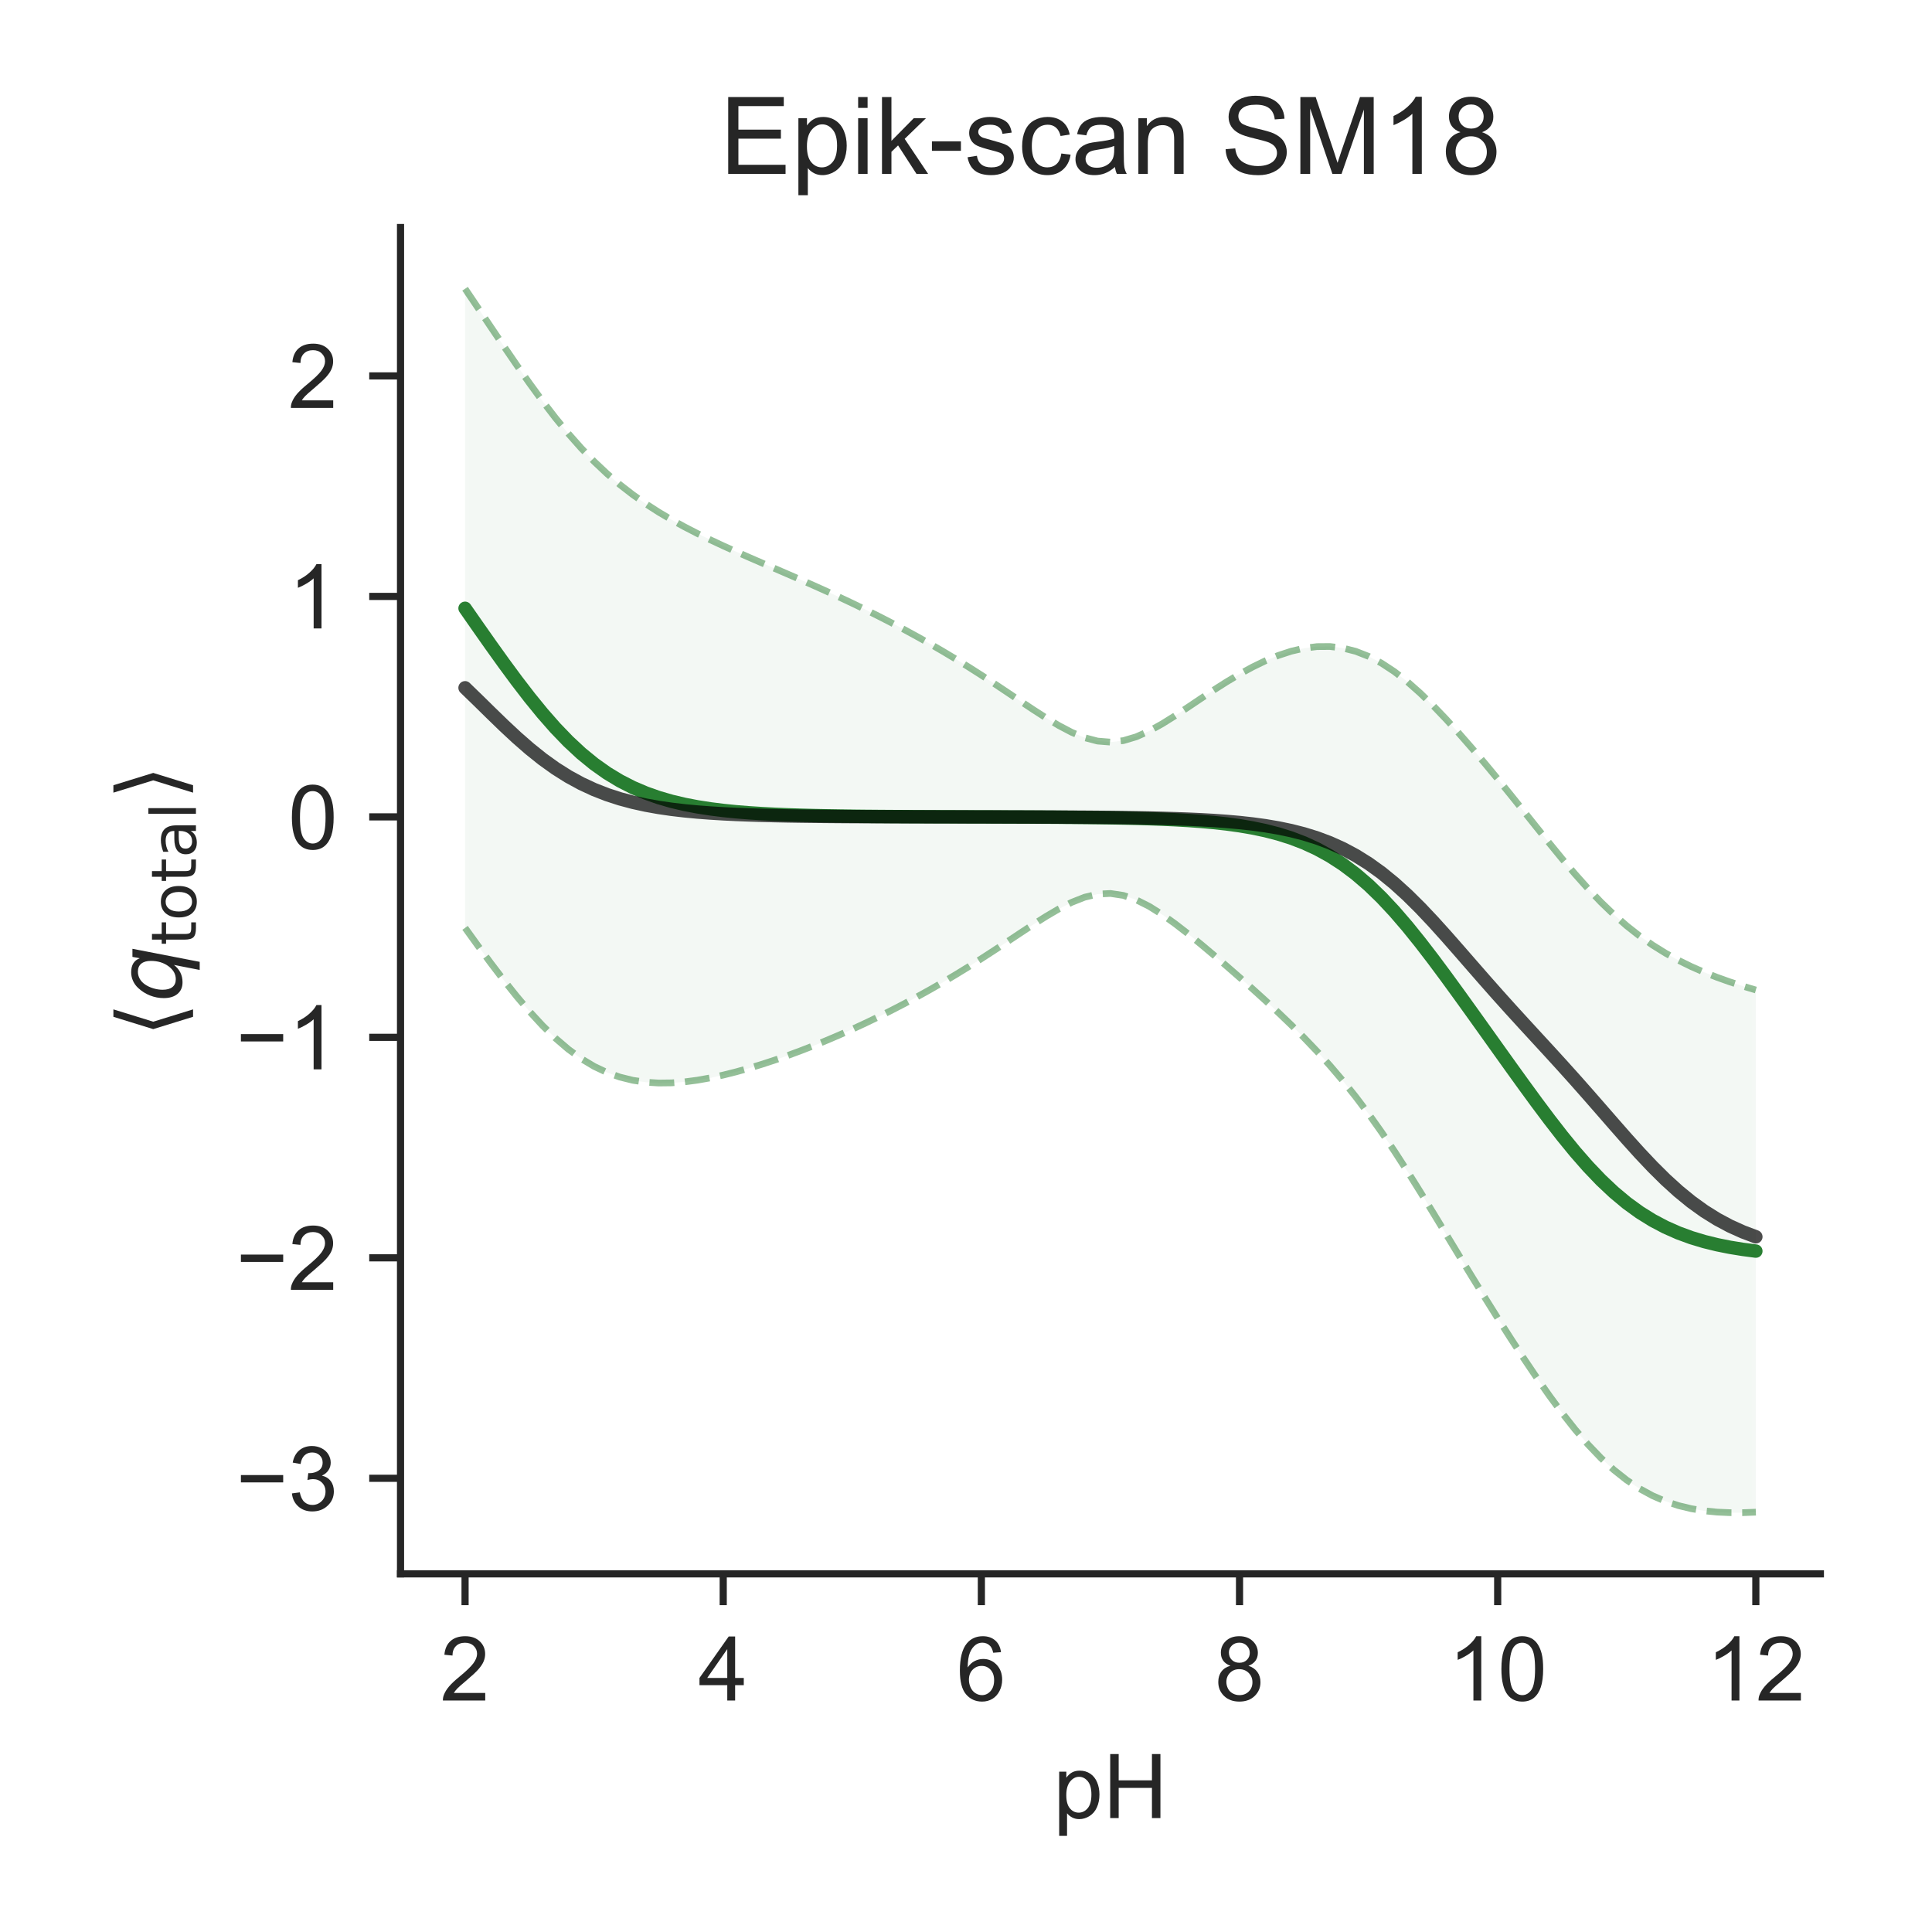 <?xml version="1.0" encoding="utf-8" standalone="no"?>
<!DOCTYPE svg PUBLIC "-//W3C//DTD SVG 1.1//EN"
  "http://www.w3.org/Graphics/SVG/1.1/DTD/svg11.dtd">
<!-- Created with matplotlib (http://matplotlib.org/) -->
<svg height="216pt" version="1.1" viewBox="0 0 216 216" width="216pt" xmlns="http://www.w3.org/2000/svg" xmlns:xlink="http://www.w3.org/1999/xlink">
 <defs>
  <style type="text/css">
*{stroke-linecap:butt;stroke-linejoin:round;}
  </style>
 </defs>
 <g id="figure_1">
  <g id="patch_1">
   <path d="M 0 216 
L 216 216 
L 216 0 
L 0 0 
z
" style="fill:#ffffff;"/>
  </g>
  <g id="axes_1">
   <g id="patch_2">
    <path d="M 44.78 175.96 
L 203.52 175.96 
L 203.52 25.44 
L 44.78 25.44 
z
" style="fill:#ffffff;"/>
   </g>
   <g id="matplotlib.axis_1">
    <g id="xtick_1">
     <g id="line2d_1">
      <defs>
       <path d="M 0 0 
L 0 3.5 
" id="mf9e93ec55f" style="stroke:#262626;stroke-width:0.8;"/>
      </defs>
      <g>
       <use style="fill:#262626;stroke:#262626;stroke-width:0.8;" x="51.995" xlink:href="#mf9e93ec55f" y="175.96"/>
      </g>
     </g>
     <g id="text_1">
      <!-- 2 -->
      <defs>
       <path d="M 50.344 8.453 
L 50.344 0 
L 3.031 0 
Q 2.938 3.172 4.047 6.109 
Q 5.859 10.938 9.828 15.625 
Q 13.812 20.312 21.344 26.469 
Q 33.016 36.031 37.109 41.625 
Q 41.219 47.219 41.219 52.203 
Q 41.219 57.422 37.469 61 
Q 33.734 64.594 27.734 64.594 
Q 21.391 64.594 17.578 60.781 
Q 13.766 56.984 13.719 50.25 
L 4.688 51.172 
Q 5.609 61.281 11.656 66.578 
Q 17.719 71.875 27.938 71.875 
Q 38.234 71.875 44.234 66.156 
Q 50.25 60.453 50.25 52 
Q 50.25 47.703 48.484 43.547 
Q 46.734 39.406 42.656 34.812 
Q 38.578 30.219 29.109 22.219 
Q 21.188 15.578 18.938 13.203 
Q 16.703 10.844 15.234 8.453 
z
" id="ArialMT-32"/>
      </defs>
      <g style="fill:#262626;" transform="translate(49.215 190.118)scale(0.1 -0.1)">
       <use xlink:href="#ArialMT-32"/>
      </g>
     </g>
    </g>
    <g id="xtick_2">
     <g id="line2d_2">
      <g>
       <use style="fill:#262626;stroke:#262626;stroke-width:0.8;" x="80.857" xlink:href="#mf9e93ec55f" y="175.96"/>
      </g>
     </g>
     <g id="text_2">
      <!-- 4 -->
      <defs>
       <path d="M 32.328 0 
L 32.328 17.141 
L 1.266 17.141 
L 1.266 25.203 
L 33.938 71.578 
L 41.109 71.578 
L 41.109 25.203 
L 50.781 25.203 
L 50.781 17.141 
L 41.109 17.141 
L 41.109 0 
z
M 32.328 25.203 
L 32.328 57.469 
L 9.906 25.203 
z
" id="ArialMT-34"/>
      </defs>
      <g style="fill:#262626;" transform="translate(78.077 190.118)scale(0.1 -0.1)">
       <use xlink:href="#ArialMT-34"/>
      </g>
     </g>
    </g>
    <g id="xtick_3">
     <g id="line2d_3">
      <g>
       <use style="fill:#262626;stroke:#262626;stroke-width:0.8;" x="109.719" xlink:href="#mf9e93ec55f" y="175.96"/>
      </g>
     </g>
     <g id="text_3">
      <!-- 6 -->
      <defs>
       <path d="M 49.75 54.047 
L 41.016 53.375 
Q 39.844 58.547 37.703 60.891 
Q 34.125 64.656 28.906 64.656 
Q 24.703 64.656 21.531 62.312 
Q 17.391 59.281 14.984 53.469 
Q 12.594 47.656 12.5 36.922 
Q 15.672 41.75 20.266 44.094 
Q 24.859 46.438 29.891 46.438 
Q 38.672 46.438 44.844 39.969 
Q 51.031 33.5 51.031 23.25 
Q 51.031 16.5 48.125 10.719 
Q 45.219 4.938 40.141 1.859 
Q 35.062 -1.219 28.609 -1.219 
Q 17.625 -1.219 10.688 6.859 
Q 3.766 14.938 3.766 33.5 
Q 3.766 54.25 11.422 63.672 
Q 18.109 71.875 29.438 71.875 
Q 37.891 71.875 43.281 67.141 
Q 48.688 62.406 49.75 54.047 
z
M 13.875 23.188 
Q 13.875 18.656 15.797 14.5 
Q 17.719 10.359 21.188 8.172 
Q 24.656 6 28.469 6 
Q 34.031 6 38.031 10.484 
Q 42.047 14.984 42.047 22.703 
Q 42.047 30.125 38.078 34.391 
Q 34.125 38.672 28.125 38.672 
Q 22.172 38.672 18.016 34.391 
Q 13.875 30.125 13.875 23.188 
z
" id="ArialMT-36"/>
      </defs>
      <g style="fill:#262626;" transform="translate(106.939 190.118)scale(0.1 -0.1)">
       <use xlink:href="#ArialMT-36"/>
      </g>
     </g>
    </g>
    <g id="xtick_4">
     <g id="line2d_4">
      <g>
       <use style="fill:#262626;stroke:#262626;stroke-width:0.8;" x="138.581" xlink:href="#mf9e93ec55f" y="175.96"/>
      </g>
     </g>
     <g id="text_4">
      <!-- 8 -->
      <defs>
       <path d="M 17.672 38.812 
Q 12.203 40.828 9.562 44.531 
Q 6.938 48.25 6.938 53.422 
Q 6.938 61.234 12.547 66.547 
Q 18.172 71.875 27.484 71.875 
Q 36.859 71.875 42.578 66.422 
Q 48.297 60.984 48.297 53.172 
Q 48.297 48.188 45.672 44.5 
Q 43.062 40.828 37.75 38.812 
Q 44.344 36.672 47.781 31.875 
Q 51.219 27.094 51.219 20.453 
Q 51.219 11.281 44.719 5.031 
Q 38.234 -1.219 27.641 -1.219 
Q 17.047 -1.219 10.547 5.047 
Q 4.047 11.328 4.047 20.703 
Q 4.047 27.688 7.594 32.391 
Q 11.141 37.109 17.672 38.812 
z
M 15.922 53.719 
Q 15.922 48.641 19.188 45.406 
Q 22.469 42.188 27.688 42.188 
Q 32.766 42.188 36.016 45.375 
Q 39.266 48.578 39.266 53.219 
Q 39.266 58.062 35.906 61.359 
Q 32.562 64.656 27.594 64.656 
Q 22.562 64.656 19.234 61.422 
Q 15.922 58.203 15.922 53.719 
z
M 13.094 20.656 
Q 13.094 16.891 14.875 13.375 
Q 16.656 9.859 20.172 7.922 
Q 23.688 6 27.734 6 
Q 34.031 6 38.125 10.047 
Q 42.234 14.109 42.234 20.359 
Q 42.234 26.703 38.016 30.859 
Q 33.797 35.016 27.438 35.016 
Q 21.234 35.016 17.156 30.906 
Q 13.094 26.812 13.094 20.656 
z
" id="ArialMT-38"/>
      </defs>
      <g style="fill:#262626;" transform="translate(135.8 190.118)scale(0.1 -0.1)">
       <use xlink:href="#ArialMT-38"/>
      </g>
     </g>
    </g>
    <g id="xtick_5">
     <g id="line2d_5">
      <g>
       <use style="fill:#262626;stroke:#262626;stroke-width:0.8;" x="167.443" xlink:href="#mf9e93ec55f" y="175.96"/>
      </g>
     </g>
     <g id="text_5">
      <!-- 10 -->
      <defs>
       <path d="M 37.25 0 
L 28.469 0 
L 28.469 56 
Q 25.297 52.984 20.141 49.953 
Q 14.984 46.922 10.891 45.406 
L 10.891 53.906 
Q 18.266 57.375 23.781 62.297 
Q 29.297 67.234 31.594 71.875 
L 37.25 71.875 
z
" id="ArialMT-31"/>
       <path d="M 4.156 35.297 
Q 4.156 48 6.766 55.734 
Q 9.375 63.484 14.516 67.672 
Q 19.672 71.875 27.484 71.875 
Q 33.25 71.875 37.594 69.547 
Q 41.938 67.234 44.766 62.859 
Q 47.609 58.5 49.219 52.219 
Q 50.828 45.953 50.828 35.297 
Q 50.828 22.703 48.234 14.969 
Q 45.656 7.234 40.5 3 
Q 35.359 -1.219 27.484 -1.219 
Q 17.141 -1.219 11.234 6.203 
Q 4.156 15.141 4.156 35.297 
z
M 13.188 35.297 
Q 13.188 17.672 17.312 11.828 
Q 21.438 6 27.484 6 
Q 33.547 6 37.672 11.859 
Q 41.797 17.719 41.797 35.297 
Q 41.797 52.984 37.672 58.781 
Q 33.547 64.594 27.391 64.594 
Q 21.344 64.594 17.719 59.469 
Q 13.188 52.938 13.188 35.297 
z
" id="ArialMT-30"/>
      </defs>
      <g style="fill:#262626;" transform="translate(161.882 190.118)scale(0.1 -0.1)">
       <use xlink:href="#ArialMT-31"/>
       <use x="55.615" xlink:href="#ArialMT-30"/>
      </g>
     </g>
    </g>
    <g id="xtick_6">
     <g id="line2d_6">
      <g>
       <use style="fill:#262626;stroke:#262626;stroke-width:0.8;" x="196.305" xlink:href="#mf9e93ec55f" y="175.96"/>
      </g>
     </g>
     <g id="text_6">
      <!-- 12 -->
      <g style="fill:#262626;" transform="translate(190.744 190.118)scale(0.1 -0.1)">
       <use xlink:href="#ArialMT-31"/>
       <use x="55.615" xlink:href="#ArialMT-32"/>
      </g>
     </g>
    </g>
    <g id="text_7">
     <!-- pH -->
     <defs>
      <path d="M 6.594 -19.875 
L 6.594 51.859 
L 14.594 51.859 
L 14.594 45.125 
Q 17.438 49.078 21 51.047 
Q 24.562 53.031 29.641 53.031 
Q 36.281 53.031 41.359 49.609 
Q 46.438 46.188 49.016 39.953 
Q 51.609 33.734 51.609 26.312 
Q 51.609 18.359 48.75 11.984 
Q 45.906 5.609 40.453 2.219 
Q 35.016 -1.172 29 -1.172 
Q 24.609 -1.172 21.109 0.688 
Q 17.625 2.547 15.375 5.375 
L 15.375 -19.875 
z
M 14.547 25.641 
Q 14.547 15.625 18.594 10.844 
Q 22.656 6.062 28.422 6.062 
Q 34.281 6.062 38.453 11.016 
Q 42.625 15.969 42.625 26.375 
Q 42.625 36.281 38.547 41.203 
Q 34.469 46.141 28.812 46.141 
Q 23.188 46.141 18.859 40.891 
Q 14.547 35.641 14.547 25.641 
z
" id="ArialMT-70"/>
      <path d="M 8.016 0 
L 8.016 71.578 
L 17.484 71.578 
L 17.484 42.188 
L 54.688 42.188 
L 54.688 71.578 
L 64.156 71.578 
L 64.156 0 
L 54.688 0 
L 54.688 33.734 
L 17.484 33.734 
L 17.484 0 
z
" id="ArialMT-48"/>
     </defs>
     <g style="fill:#262626;" transform="translate(117.759 203.263)scale(0.1 -0.1)">
      <use xlink:href="#ArialMT-70"/>
      <use x="55.615" xlink:href="#ArialMT-48"/>
     </g>
    </g>
   </g>
   <g id="matplotlib.axis_2">
    <g id="ytick_1">
     <g id="line2d_7">
      <defs>
       <path d="M 0 0 
L -3.5 0 
" id="ma0f99613f0" style="stroke:#262626;stroke-width:0.8;"/>
      </defs>
      <g>
       <use style="fill:#262626;stroke:#262626;stroke-width:0.8;" x="44.78" xlink:href="#ma0f99613f0" y="165.275"/>
      </g>
     </g>
     <g id="text_8">
      <!-- −3 -->
      <defs>
       <path d="M 52.828 31.203 
L 5.562 31.203 
L 5.562 39.406 
L 52.828 39.406 
z
" id="ArialMT-2212"/>
       <path d="M 4.203 18.891 
L 12.984 20.062 
Q 14.5 12.594 18.141 9.297 
Q 21.781 6 27 6 
Q 33.203 6 37.469 10.297 
Q 41.75 14.594 41.75 20.953 
Q 41.75 27 37.797 30.922 
Q 33.844 34.859 27.734 34.859 
Q 25.25 34.859 21.531 33.891 
L 22.516 41.609 
Q 23.391 41.5 23.922 41.5 
Q 29.547 41.5 34.031 44.422 
Q 38.531 47.359 38.531 53.469 
Q 38.531 58.297 35.25 61.469 
Q 31.984 64.656 26.812 64.656 
Q 21.688 64.656 18.266 61.422 
Q 14.844 58.203 13.875 51.766 
L 5.078 53.328 
Q 6.688 62.156 12.391 67.016 
Q 18.109 71.875 26.609 71.875 
Q 32.469 71.875 37.391 69.359 
Q 42.328 66.844 44.938 62.5 
Q 47.562 58.156 47.562 53.266 
Q 47.562 48.641 45.062 44.828 
Q 42.578 41.016 37.703 38.766 
Q 44.047 37.312 47.562 32.688 
Q 51.078 28.078 51.078 21.141 
Q 51.078 11.766 44.234 5.25 
Q 37.406 -1.266 26.953 -1.266 
Q 17.531 -1.266 11.297 4.344 
Q 5.078 9.969 4.203 18.891 
z
" id="ArialMT-33"/>
      </defs>
      <g style="fill:#262626;" transform="translate(26.378 168.854)scale(0.1 -0.1)">
       <use xlink:href="#ArialMT-2212"/>
       <use x="58.398" xlink:href="#ArialMT-33"/>
      </g>
     </g>
    </g>
    <g id="ytick_2">
     <g id="line2d_8">
      <g>
       <use style="fill:#262626;stroke:#262626;stroke-width:0.8;" x="44.78" xlink:href="#ma0f99613f0" y="140.626"/>
      </g>
     </g>
     <g id="text_9">
      <!-- −2 -->
      <g style="fill:#262626;" transform="translate(26.378 144.205)scale(0.1 -0.1)">
       <use xlink:href="#ArialMT-2212"/>
       <use x="58.398" xlink:href="#ArialMT-32"/>
      </g>
     </g>
    </g>
    <g id="ytick_3">
     <g id="line2d_9">
      <g>
       <use style="fill:#262626;stroke:#262626;stroke-width:0.8;" x="44.78" xlink:href="#ma0f99613f0" y="115.977"/>
      </g>
     </g>
     <g id="text_10">
      <!-- −1 -->
      <g style="fill:#262626;" transform="translate(26.378 119.556)scale(0.1 -0.1)">
       <use xlink:href="#ArialMT-2212"/>
       <use x="58.398" xlink:href="#ArialMT-31"/>
      </g>
     </g>
    </g>
    <g id="ytick_4">
     <g id="line2d_10">
      <g>
       <use style="fill:#262626;stroke:#262626;stroke-width:0.8;" x="44.78" xlink:href="#ma0f99613f0" y="91.328"/>
      </g>
     </g>
     <g id="text_11">
      <!-- 0 -->
      <g style="fill:#262626;" transform="translate(32.219 94.907)scale(0.1 -0.1)">
       <use xlink:href="#ArialMT-30"/>
      </g>
     </g>
    </g>
    <g id="ytick_5">
     <g id="line2d_11">
      <g>
       <use style="fill:#262626;stroke:#262626;stroke-width:0.8;" x="44.78" xlink:href="#ma0f99613f0" y="66.679"/>
      </g>
     </g>
     <g id="text_12">
      <!-- 1 -->
      <g style="fill:#262626;" transform="translate(32.219 70.258)scale(0.1 -0.1)">
       <use xlink:href="#ArialMT-31"/>
      </g>
     </g>
    </g>
    <g id="ytick_6">
     <g id="line2d_12">
      <g>
       <use style="fill:#262626;stroke:#262626;stroke-width:0.8;" x="44.78" xlink:href="#ma0f99613f0" y="42.03"/>
      </g>
     </g>
     <g id="text_13">
      <!-- 2 -->
      <g style="fill:#262626;" transform="translate(32.219 45.609)scale(0.1 -0.1)">
       <use xlink:href="#ArialMT-32"/>
      </g>
     </g>
    </g>
    <g id="text_14">
     <!-- $\langle q_\mathsf{total} \rangle$ -->
     <defs>
      <path d="M 8.938 31.344 
L 22.703 75.875 
L 31 75.875 
L 17.234 31.344 
L 31 -13.188 
L 22.703 -13.188 
z
" id="DejaVuSans-27e8"/>
      <path d="M 41.703 8.203 
Q 38.094 3.469 33.172 1.016 
Q 28.266 -1.422 22.312 -1.422 
Q 14.016 -1.422 9.297 4.172 
Q 4.594 9.766 4.594 19.578 
Q 4.594 27.484 7.5 34.859 
Q 10.406 42.234 15.828 48.094 
Q 19.344 51.906 23.906 53.953 
Q 28.469 56 33.5 56 
Q 39.547 56 43.453 53.609 
Q 47.359 51.219 49.125 46.391 
L 50.688 54.594 
L 59.719 54.594 
L 45.125 -20.609 
L 36.078 -20.609 
z
M 13.922 20.906 
Q 13.922 13.672 16.938 9.891 
Q 19.969 6.109 25.688 6.109 
Q 34.188 6.109 40.188 14.234 
Q 46.188 22.359 46.188 33.984 
Q 46.188 41.016 43.078 44.75 
Q 39.984 48.484 34.188 48.484 
Q 29.938 48.484 26.312 46.5 
Q 22.703 44.531 20.016 40.719 
Q 17.188 36.719 15.547 31.344 
Q 13.922 25.984 13.922 20.906 
z
" id="DejaVuSans-Oblique-71"/>
      <path d="M 18.312 70.219 
L 18.312 54.688 
L 36.812 54.688 
L 36.812 47.703 
L 18.312 47.703 
L 18.312 18.016 
Q 18.312 11.328 20.141 9.422 
Q 21.969 7.516 27.594 7.516 
L 36.812 7.516 
L 36.812 0 
L 27.594 0 
Q 17.188 0 13.234 3.875 
Q 9.281 7.766 9.281 18.016 
L 9.281 47.703 
L 2.688 47.703 
L 2.688 54.688 
L 9.281 54.688 
L 9.281 70.219 
z
" id="DejaVuSans-74"/>
      <path d="M 30.609 48.391 
Q 23.391 48.391 19.188 42.75 
Q 14.984 37.109 14.984 27.297 
Q 14.984 17.484 19.156 11.844 
Q 23.344 6.203 30.609 6.203 
Q 37.797 6.203 41.984 11.859 
Q 46.188 17.531 46.188 27.297 
Q 46.188 37.016 41.984 42.703 
Q 37.797 48.391 30.609 48.391 
z
M 30.609 56 
Q 42.328 56 49.016 48.375 
Q 55.719 40.766 55.719 27.297 
Q 55.719 13.875 49.016 6.219 
Q 42.328 -1.422 30.609 -1.422 
Q 18.844 -1.422 12.172 6.219 
Q 5.516 13.875 5.516 27.297 
Q 5.516 40.766 12.172 48.375 
Q 18.844 56 30.609 56 
z
" id="DejaVuSans-6f"/>
      <path d="M 34.281 27.484 
Q 23.391 27.484 19.188 25 
Q 14.984 22.516 14.984 16.5 
Q 14.984 11.719 18.141 8.906 
Q 21.297 6.109 26.703 6.109 
Q 34.188 6.109 38.703 11.406 
Q 43.219 16.703 43.219 25.484 
L 43.219 27.484 
z
M 52.203 31.203 
L 52.203 0 
L 43.219 0 
L 43.219 8.297 
Q 40.141 3.328 35.547 0.953 
Q 30.953 -1.422 24.312 -1.422 
Q 15.922 -1.422 10.953 3.297 
Q 6 8.016 6 15.922 
Q 6 25.141 12.172 29.828 
Q 18.359 34.516 30.609 34.516 
L 43.219 34.516 
L 43.219 35.406 
Q 43.219 41.609 39.141 45 
Q 35.062 48.391 27.688 48.391 
Q 23 48.391 18.547 47.266 
Q 14.109 46.141 10.016 43.891 
L 10.016 52.203 
Q 14.938 54.109 19.578 55.047 
Q 24.219 56 28.609 56 
Q 40.484 56 46.344 49.844 
Q 52.203 43.703 52.203 31.203 
z
" id="DejaVuSans-61"/>
      <path d="M 9.422 75.984 
L 18.406 75.984 
L 18.406 0 
L 9.422 0 
z
" id="DejaVuSans-6c"/>
      <path d="M 30.078 31.344 
L 16.312 -13.188 
L 8.016 -13.188 
L 21.781 31.344 
L 8.016 75.875 
L 16.312 75.875 
z
" id="DejaVuSans-27e9"/>
     </defs>
     <g style="fill:#262626;" transform="translate(20.278 115.95)rotate(-90)scale(0.1 -0.1)">
      <use transform="translate(0 0.125)" xlink:href="#DejaVuSans-27e8"/>
      <use transform="translate(39.014 0.125)" xlink:href="#DejaVuSans-Oblique-71"/>
      <use transform="translate(102.49 -16.281)scale(0.7)" xlink:href="#DejaVuSans-74"/>
      <use transform="translate(129.937 -16.281)scale(0.7)" xlink:href="#DejaVuSans-6f"/>
      <use transform="translate(172.764 -16.281)scale(0.7)" xlink:href="#DejaVuSans-74"/>
      <use transform="translate(200.21 -16.281)scale(0.7)" xlink:href="#DejaVuSans-61"/>
      <use transform="translate(243.105 -16.281)scale(0.7)" xlink:href="#DejaVuSans-6c"/>
      <use transform="translate(265.288 0.125)" xlink:href="#DejaVuSans-27e9"/>
     </g>
    </g>
   </g>
   <g id="PolyCollection_1">
    <defs>
     <path d="M 51.995 -183.718 
L 51.995 -112.264 
L 53.439 -110.262 
L 54.882 -108.307 
L 56.325 -106.414 
L 57.768 -104.606 
L 59.211 -102.906 
L 60.654 -101.34 
L 62.097 -99.93 
L 63.54 -98.694 
L 64.983 -97.642 
L 66.426 -96.776 
L 67.869 -96.092 
L 69.313 -95.578 
L 70.756 -95.222 
L 72.199 -95.008 
L 73.642 -94.917 
L 75.085 -94.935 
L 76.528 -95.046 
L 77.971 -95.236 
L 79.414 -95.493 
L 80.857 -95.806 
L 82.3 -96.168 
L 83.743 -96.572 
L 85.187 -97.013 
L 86.63 -97.487 
L 88.073 -97.992 
L 89.516 -98.527 
L 90.959 -99.088 
L 92.402 -99.677 
L 93.845 -100.292 
L 95.288 -100.934 
L 96.731 -101.602 
L 98.174 -102.297 
L 99.617 -103.018 
L 101.061 -103.765 
L 102.504 -104.539 
L 103.947 -105.339 
L 105.39 -106.167 
L 106.833 -107.024 
L 108.276 -107.909 
L 109.719 -108.821 
L 111.162 -109.757 
L 112.605 -110.711 
L 114.048 -111.671 
L 115.491 -112.621 
L 116.935 -113.536 
L 118.378 -114.385 
L 119.821 -115.121 
L 121.264 -115.691 
L 122.707 -116.036 
L 124.15 -116.11 
L 125.593 -115.892 
L 127.036 -115.397 
L 128.479 -114.67 
L 129.922 -113.765 
L 131.365 -112.733 
L 132.809 -111.615 
L 134.252 -110.441 
L 135.695 -109.229 
L 137.138 -107.992 
L 138.581 -106.733 
L 140.024 -105.452 
L 141.467 -104.144 
L 142.91 -102.803 
L 144.353 -101.419 
L 145.796 -99.978 
L 147.239 -98.468 
L 148.683 -96.874 
L 150.126 -95.182 
L 151.569 -93.381 
L 153.012 -91.465 
L 154.455 -89.434 
L 155.898 -87.295 
L 157.341 -85.064 
L 158.784 -82.759 
L 160.227 -80.406 
L 161.67 -78.028 
L 163.113 -75.648 
L 164.557 -73.282 
L 166 -70.943 
L 167.443 -68.639 
L 168.886 -66.379 
L 170.329 -64.172 
L 171.772 -62.029 
L 173.215 -59.968 
L 174.658 -58.012 
L 176.101 -56.183 
L 177.544 -54.504 
L 178.987 -52.994 
L 180.431 -51.664 
L 181.874 -50.521 
L 183.317 -49.561 
L 184.76 -48.775 
L 186.203 -48.152 
L 187.646 -47.675 
L 189.089 -47.327 
L 190.532 -47.089 
L 191.975 -46.946 
L 193.418 -46.882 
L 194.861 -46.883 
L 196.305 -46.938 
L 196.305 -105.315 
L 196.305 -105.315 
L 194.861 -105.747 
L 193.418 -106.216 
L 191.975 -106.73 
L 190.532 -107.298 
L 189.089 -107.93 
L 187.646 -108.639 
L 186.203 -109.437 
L 184.76 -110.336 
L 183.317 -111.349 
L 181.874 -112.484 
L 180.431 -113.748 
L 178.987 -115.139 
L 177.544 -116.651 
L 176.101 -118.269 
L 174.658 -119.972 
L 173.215 -121.736 
L 171.772 -123.534 
L 170.329 -125.342 
L 168.886 -127.142 
L 167.443 -128.918 
L 166 -130.661 
L 164.557 -132.362 
L 163.113 -134.013 
L 161.67 -135.599 
L 160.227 -137.105 
L 158.784 -138.508 
L 157.341 -139.784 
L 155.898 -140.907 
L 154.455 -141.857 
L 153.012 -142.618 
L 151.569 -143.181 
L 150.126 -143.547 
L 148.683 -143.719 
L 147.239 -143.708 
L 145.796 -143.527 
L 144.353 -143.191 
L 142.91 -142.717 
L 141.467 -142.121 
L 140.024 -141.42 
L 138.581 -140.631 
L 137.138 -139.768 
L 135.695 -138.849 
L 134.252 -137.894 
L 132.809 -136.924 
L 131.365 -135.97 
L 129.922 -135.069 
L 128.479 -134.268 
L 127.036 -133.625 
L 125.593 -133.197 
L 124.15 -133.031 
L 122.707 -133.147 
L 121.264 -133.526 
L 119.821 -134.123 
L 118.378 -134.882 
L 116.935 -135.748 
L 115.491 -136.678 
L 114.048 -137.64 
L 112.605 -138.61 
L 111.162 -139.573 
L 109.719 -140.517 
L 108.276 -141.437 
L 106.833 -142.331 
L 105.39 -143.196 
L 103.947 -144.034 
L 102.504 -144.845 
L 101.061 -145.632 
L 99.617 -146.396 
L 98.174 -147.137 
L 96.731 -147.856 
L 95.288 -148.555 
L 93.845 -149.235 
L 92.402 -149.898 
L 90.959 -150.547 
L 89.516 -151.184 
L 88.073 -151.813 
L 86.63 -152.437 
L 85.187 -153.06 
L 83.743 -153.687 
L 82.3 -154.323 
L 80.857 -154.974 
L 79.414 -155.648 
L 77.971 -156.352 
L 76.528 -157.096 
L 75.085 -157.889 
L 73.642 -158.743 
L 72.199 -159.672 
L 70.756 -160.688 
L 69.313 -161.806 
L 67.869 -163.039 
L 66.426 -164.4 
L 64.983 -165.893 
L 63.54 -167.522 
L 62.097 -169.28 
L 60.654 -171.156 
L 59.211 -173.133 
L 57.768 -175.186 
L 56.325 -177.293 
L 54.882 -179.429 
L 53.439 -181.577 
L 51.995 -183.718 
z
" id="m8194b5aee4" style="stroke:#ffffff;stroke-opacity:0.05;"/>
    </defs>
    <g clip-path="url(#p229e9dafff)">
     <use style="fill:#12711c;fill-opacity:0.05;stroke:#ffffff;stroke-opacity:0.05;" x="0" xlink:href="#m8194b5aee4" y="216"/>
    </g>
   </g>
   <g id="line2d_13">
    <path clip-path="url(#p229e9dafff)" d="M 51.995 68.009 
L 53.439 70.081 
L 54.882 72.132 
L 56.325 74.147 
L 57.768 76.104 
L 59.211 77.981 
L 60.654 79.752 
L 62.097 81.395 
L 63.54 82.892 
L 64.983 84.233 
L 66.426 85.412 
L 67.869 86.435 
L 69.313 87.308 
L 70.756 88.045 
L 72.199 88.66 
L 73.642 89.17 
L 75.085 89.588 
L 76.528 89.929 
L 77.971 90.206 
L 79.414 90.43 
L 80.857 90.61 
L 82.3 90.755 
L 83.743 90.871 
L 85.187 90.964 
L 86.63 91.038 
L 88.073 91.097 
L 89.516 91.145 
L 90.959 91.182 
L 92.402 91.212 
L 93.845 91.236 
L 95.288 91.256 
L 96.731 91.271 
L 98.174 91.283 
L 99.617 91.293 
L 101.061 91.301 
L 102.504 91.308 
L 103.947 91.314 
L 105.39 91.318 
L 106.833 91.323 
L 108.276 91.327 
L 109.719 91.331 
L 111.162 91.335 
L 112.605 91.34 
L 114.048 91.345 
L 115.491 91.351 
L 116.935 91.358 
L 118.378 91.367 
L 119.821 91.378 
L 121.264 91.391 
L 122.707 91.408 
L 124.15 91.429 
L 125.593 91.456 
L 127.036 91.489 
L 128.479 91.531 
L 129.922 91.583 
L 131.365 91.648 
L 132.809 91.73 
L 134.252 91.833 
L 135.695 91.961 
L 137.138 92.12 
L 138.581 92.318 
L 140.024 92.564 
L 141.467 92.867 
L 142.91 93.24 
L 144.353 93.695 
L 145.796 94.247 
L 147.239 94.912 
L 148.683 95.704 
L 150.126 96.636 
L 151.569 97.719 
L 153.012 98.959 
L 154.455 100.355 
L 155.898 101.899 
L 157.341 103.576 
L 158.784 105.366 
L 160.227 107.244 
L 161.67 109.186 
L 163.113 111.17 
L 164.557 113.178 
L 166 115.198 
L 167.443 117.221 
L 168.886 119.239 
L 170.329 121.243 
L 171.772 123.219 
L 173.215 125.148 
L 174.658 127.008 
L 176.101 128.774 
L 177.544 130.422 
L 178.987 131.934 
L 180.431 133.294 
L 181.874 134.498 
L 183.317 135.545 
L 184.76 136.444 
L 186.203 137.205 
L 187.646 137.843 
L 189.089 138.372 
L 190.532 138.807 
L 191.975 139.162 
L 193.418 139.451 
L 194.861 139.685 
L 196.305 139.874 
" style="fill:none;opacity:0.9;stroke:#12711c;stroke-linecap:round;stroke-width:1.5;"/>
   </g>
   <g id="line2d_14">
    <path clip-path="url(#p229e9dafff)" d="M 51.995 76.896 
L 53.439 78.295 
L 54.882 79.712 
L 56.325 81.111 
L 57.768 82.456 
L 59.211 83.717 
L 60.654 84.873 
L 62.097 85.908 
L 63.54 86.819 
L 64.983 87.606 
L 66.426 88.277 
L 67.869 88.841 
L 69.313 89.311 
L 70.756 89.698 
L 72.199 90.016 
L 73.642 90.274 
L 75.085 90.483 
L 76.528 90.652 
L 77.971 90.788 
L 79.414 90.897 
L 80.857 90.985 
L 82.3 91.055 
L 83.743 91.11 
L 85.187 91.155 
L 86.63 91.19 
L 88.073 91.219 
L 89.516 91.241 
L 90.959 91.259 
L 92.402 91.273 
L 93.845 91.285 
L 95.288 91.294 
L 96.731 91.301 
L 98.174 91.307 
L 99.617 91.312 
L 101.061 91.316 
L 102.504 91.319 
L 103.947 91.322 
L 105.39 91.324 
L 106.833 91.326 
L 108.276 91.329 
L 109.719 91.331 
L 111.162 91.333 
L 112.605 91.336 
L 114.048 91.339 
L 115.491 91.343 
L 116.935 91.347 
L 118.378 91.353 
L 119.821 91.36 
L 121.264 91.368 
L 122.707 91.379 
L 124.15 91.392 
L 125.593 91.409 
L 127.036 91.43 
L 128.479 91.456 
L 129.922 91.49 
L 131.365 91.531 
L 132.809 91.583 
L 134.252 91.649 
L 135.695 91.731 
L 137.138 91.833 
L 138.581 91.961 
L 140.024 92.12 
L 141.467 92.317 
L 142.91 92.562 
L 144.353 92.863 
L 145.796 93.232 
L 147.239 93.681 
L 148.683 94.225 
L 150.126 94.876 
L 151.569 95.647 
L 153.012 96.549 
L 154.455 97.588 
L 155.898 98.767 
L 157.341 100.078 
L 158.784 101.508 
L 160.227 103.036 
L 161.67 104.636 
L 163.113 106.279 
L 164.557 107.938 
L 166 109.59 
L 167.443 111.222 
L 168.886 112.827 
L 170.329 114.408 
L 171.772 115.977 
L 173.215 117.545 
L 174.658 119.127 
L 176.101 120.732 
L 177.544 122.364 
L 178.987 124.016 
L 180.431 125.675 
L 181.874 127.318 
L 183.317 128.918 
L 184.76 130.446 
L 186.203 131.876 
L 187.646 133.187 
L 189.089 134.366 
L 190.532 135.405 
L 191.975 136.307 
L 193.418 137.078 
L 194.861 137.729 
L 196.305 138.273 
" style="fill:none;opacity:0.7;stroke:#000000;stroke-linecap:round;stroke-width:1.5;"/>
   </g>
   <g id="line2d_15">
    <path clip-path="url(#p229e9dafff)" d="M 51.995 32.282 
L 53.439 34.423 
L 54.882 36.571 
L 56.325 38.707 
L 57.768 40.814 
L 59.211 42.867 
L 60.654 44.844 
L 62.097 46.72 
L 63.54 48.478 
L 64.983 50.107 
L 66.426 51.6 
L 67.869 52.961 
L 69.313 54.194 
L 70.756 55.312 
L 72.199 56.328 
L 73.642 57.257 
L 75.085 58.111 
L 76.528 58.904 
L 77.971 59.648 
L 79.414 60.352 
L 80.857 61.026 
L 82.3 61.677 
L 83.743 62.313 
L 85.187 62.94 
L 86.63 63.563 
L 88.073 64.187 
L 89.516 64.816 
L 90.959 65.453 
L 92.402 66.102 
L 93.845 66.765 
L 95.288 67.445 
L 96.731 68.144 
L 98.174 68.863 
L 99.617 69.604 
L 101.061 70.368 
L 102.504 71.155 
L 103.947 71.966 
L 105.39 72.804 
L 106.833 73.669 
L 108.276 74.563 
L 109.719 75.483 
L 111.162 76.427 
L 112.605 77.39 
L 114.048 78.36 
L 115.491 79.322 
L 116.935 80.252 
L 118.378 81.118 
L 119.821 81.877 
L 121.264 82.474 
L 122.707 82.853 
L 124.15 82.969 
L 125.593 82.803 
L 127.036 82.375 
L 128.479 81.732 
L 129.922 80.931 
L 131.365 80.03 
L 132.809 79.076 
L 134.252 78.106 
L 135.695 77.151 
L 137.138 76.232 
L 138.581 75.369 
L 140.024 74.58 
L 141.467 73.879 
L 142.91 73.283 
L 144.353 72.809 
L 145.796 72.473 
L 147.239 72.292 
L 148.683 72.281 
L 150.126 72.453 
L 151.569 72.819 
L 153.012 73.382 
L 154.455 74.143 
L 155.898 75.093 
L 157.341 76.216 
L 158.784 77.492 
L 160.227 78.895 
L 161.67 80.401 
L 163.113 81.987 
L 164.557 83.638 
L 166 85.339 
L 167.443 87.082 
L 168.886 88.858 
L 170.329 90.658 
L 171.772 92.466 
L 173.215 94.264 
L 174.658 96.028 
L 176.101 97.731 
L 177.544 99.349 
L 178.987 100.861 
L 180.431 102.252 
L 181.874 103.516 
L 183.317 104.651 
L 184.76 105.664 
L 186.203 106.563 
L 187.646 107.361 
L 189.089 108.07 
L 190.532 108.702 
L 191.975 109.27 
L 193.418 109.784 
L 194.861 110.253 
L 196.305 110.685 
" style="fill:none;opacity:0.45;stroke:#12711c;stroke-dasharray:2.775,1.2;stroke-dashoffset:0;stroke-width:0.75;"/>
   </g>
   <g id="line2d_16">
    <path clip-path="url(#p229e9dafff)" d="M 51.995 103.736 
L 53.439 105.738 
L 54.882 107.693 
L 56.325 109.586 
L 57.768 111.394 
L 59.211 113.094 
L 60.654 114.66 
L 62.097 116.07 
L 63.54 117.306 
L 64.983 118.358 
L 66.426 119.224 
L 67.869 119.908 
L 69.313 120.422 
L 70.756 120.778 
L 72.199 120.992 
L 73.642 121.083 
L 75.085 121.065 
L 76.528 120.954 
L 77.971 120.764 
L 79.414 120.507 
L 80.857 120.194 
L 82.3 119.832 
L 83.743 119.428 
L 85.187 118.987 
L 86.63 118.513 
L 88.073 118.008 
L 89.516 117.473 
L 90.959 116.912 
L 92.402 116.323 
L 93.845 115.708 
L 95.288 115.066 
L 96.731 114.398 
L 98.174 113.703 
L 99.617 112.982 
L 101.061 112.235 
L 102.504 111.461 
L 103.947 110.661 
L 105.39 109.833 
L 106.833 108.976 
L 108.276 108.091 
L 109.719 107.179 
L 111.162 106.243 
L 112.605 105.289 
L 114.048 104.329 
L 115.491 103.379 
L 116.935 102.464 
L 118.378 101.615 
L 119.821 100.879 
L 121.264 100.309 
L 122.707 99.964 
L 124.15 99.89 
L 125.593 100.108 
L 127.036 100.603 
L 128.479 101.33 
L 129.922 102.235 
L 131.365 103.267 
L 132.809 104.385 
L 134.252 105.559 
L 135.695 106.771 
L 137.138 108.008 
L 138.581 109.267 
L 140.024 110.548 
L 141.467 111.856 
L 142.91 113.197 
L 144.353 114.581 
L 145.796 116.022 
L 147.239 117.532 
L 148.683 119.126 
L 150.126 120.818 
L 151.569 122.619 
L 153.012 124.535 
L 154.455 126.566 
L 155.898 128.705 
L 157.341 130.936 
L 158.784 133.241 
L 160.227 135.594 
L 161.67 137.972 
L 163.113 140.352 
L 164.557 142.718 
L 166 145.057 
L 167.443 147.361 
L 168.886 149.621 
L 170.329 151.828 
L 171.772 153.971 
L 173.215 156.032 
L 174.658 157.988 
L 176.101 159.817 
L 177.544 161.496 
L 178.987 163.006 
L 180.431 164.336 
L 181.874 165.479 
L 183.317 166.439 
L 184.76 167.225 
L 186.203 167.848 
L 187.646 168.325 
L 189.089 168.673 
L 190.532 168.911 
L 191.975 169.054 
L 193.418 169.118 
L 194.861 169.117 
L 196.305 169.062 
" style="fill:none;opacity:0.45;stroke:#12711c;stroke-dasharray:2.775,1.2;stroke-dashoffset:0;stroke-width:0.75;"/>
   </g>
   <g id="patch_3">
    <path d="M 44.78 175.96 
L 44.78 25.44 
" style="fill:none;stroke:#262626;stroke-linecap:square;stroke-linejoin:miter;stroke-width:0.8;"/>
   </g>
   <g id="patch_4">
    <path d="M 44.78 175.96 
L 203.52 175.96 
" style="fill:none;stroke:#262626;stroke-linecap:square;stroke-linejoin:miter;stroke-width:0.8;"/>
   </g>
   <g id="text_15">
    <!-- Epik-scan SM18 -->
    <defs>
     <path d="M 7.906 0 
L 7.906 71.578 
L 59.672 71.578 
L 59.672 63.141 
L 17.391 63.141 
L 17.391 41.219 
L 56.984 41.219 
L 56.984 32.812 
L 17.391 32.812 
L 17.391 8.453 
L 61.328 8.453 
L 61.328 0 
z
" id="ArialMT-45"/>
     <path d="M 6.641 61.469 
L 6.641 71.578 
L 15.438 71.578 
L 15.438 61.469 
z
M 6.641 0 
L 6.641 51.859 
L 15.438 51.859 
L 15.438 0 
z
" id="ArialMT-69"/>
     <path d="M 6.641 0 
L 6.641 71.578 
L 15.438 71.578 
L 15.438 30.766 
L 36.234 51.859 
L 47.609 51.859 
L 27.781 32.625 
L 49.609 0 
L 38.766 0 
L 21.625 26.516 
L 15.438 20.562 
L 15.438 0 
z
" id="ArialMT-6b"/>
     <path d="M 3.172 21.484 
L 3.172 30.328 
L 30.172 30.328 
L 30.172 21.484 
z
" id="ArialMT-2d"/>
     <path d="M 3.078 15.484 
L 11.766 16.844 
Q 12.5 11.625 15.844 8.844 
Q 19.188 6.062 25.203 6.062 
Q 31.25 6.062 34.172 8.516 
Q 37.109 10.984 37.109 14.312 
Q 37.109 17.281 34.516 19 
Q 32.719 20.172 25.531 21.969 
Q 15.875 24.422 12.141 26.203 
Q 8.406 27.984 6.469 31.125 
Q 4.547 34.281 4.547 38.094 
Q 4.547 41.547 6.125 44.5 
Q 7.719 47.469 10.453 49.422 
Q 12.5 50.922 16.031 51.969 
Q 19.578 53.031 23.641 53.031 
Q 29.734 53.031 34.344 51.266 
Q 38.969 49.516 41.156 46.5 
Q 43.359 43.5 44.188 38.484 
L 35.594 37.312 
Q 35.016 41.312 32.203 43.547 
Q 29.391 45.797 24.266 45.797 
Q 18.219 45.797 15.625 43.797 
Q 13.031 41.797 13.031 39.109 
Q 13.031 37.406 14.109 36.031 
Q 15.188 34.625 17.484 33.688 
Q 18.797 33.203 25.25 31.453 
Q 34.578 28.953 38.25 27.359 
Q 41.938 25.781 44.031 22.75 
Q 46.141 19.734 46.141 15.234 
Q 46.141 10.844 43.578 6.953 
Q 41.016 3.078 36.172 0.953 
Q 31.344 -1.172 25.25 -1.172 
Q 15.141 -1.172 9.844 3.031 
Q 4.547 7.234 3.078 15.484 
z
" id="ArialMT-73"/>
     <path d="M 40.438 19 
L 49.078 17.875 
Q 47.656 8.938 41.812 3.875 
Q 35.984 -1.172 27.484 -1.172 
Q 16.844 -1.172 10.375 5.781 
Q 3.906 12.75 3.906 25.734 
Q 3.906 34.125 6.688 40.422 
Q 9.469 46.734 15.156 49.875 
Q 20.844 53.031 27.547 53.031 
Q 35.984 53.031 41.359 48.75 
Q 46.734 44.484 48.25 36.625 
L 39.703 35.297 
Q 38.484 40.531 35.375 43.156 
Q 32.281 45.797 27.875 45.797 
Q 21.234 45.797 17.078 41.031 
Q 12.938 36.281 12.938 25.984 
Q 12.938 15.531 16.938 10.797 
Q 20.953 6.062 27.391 6.062 
Q 32.562 6.062 36.031 9.234 
Q 39.5 12.406 40.438 19 
z
" id="ArialMT-63"/>
     <path d="M 40.438 6.391 
Q 35.547 2.25 31.031 0.531 
Q 26.516 -1.172 21.344 -1.172 
Q 12.797 -1.172 8.203 3 
Q 3.609 7.172 3.609 13.672 
Q 3.609 17.484 5.344 20.625 
Q 7.078 23.781 9.891 25.688 
Q 12.703 27.594 16.219 28.562 
Q 18.797 29.25 24.031 29.891 
Q 34.672 31.156 39.703 32.906 
Q 39.75 34.719 39.75 35.203 
Q 39.75 40.578 37.25 42.781 
Q 33.891 45.75 27.25 45.75 
Q 21.047 45.75 18.094 43.578 
Q 15.141 41.406 13.719 35.891 
L 5.125 37.062 
Q 6.297 42.578 8.984 45.969 
Q 11.672 49.359 16.75 51.188 
Q 21.828 53.031 28.516 53.031 
Q 35.156 53.031 39.297 51.469 
Q 43.453 49.906 45.406 47.531 
Q 47.359 45.172 48.141 41.547 
Q 48.578 39.312 48.578 33.453 
L 48.578 21.734 
Q 48.578 9.469 49.141 6.219 
Q 49.703 2.984 51.375 0 
L 42.188 0 
Q 40.828 2.734 40.438 6.391 
z
M 39.703 26.031 
Q 34.906 24.078 25.344 22.703 
Q 19.922 21.922 17.672 20.938 
Q 15.438 19.969 14.203 18.094 
Q 12.984 16.219 12.984 13.922 
Q 12.984 10.406 15.641 8.062 
Q 18.312 5.719 23.438 5.719 
Q 28.516 5.719 32.469 7.938 
Q 36.422 10.156 38.281 14.016 
Q 39.703 17 39.703 22.797 
z
" id="ArialMT-61"/>
     <path d="M 6.594 0 
L 6.594 51.859 
L 14.5 51.859 
L 14.5 44.484 
Q 20.219 53.031 31 53.031 
Q 35.688 53.031 39.625 51.344 
Q 43.562 49.656 45.516 46.922 
Q 47.469 44.188 48.25 40.438 
Q 48.734 37.984 48.734 31.891 
L 48.734 0 
L 39.938 0 
L 39.938 31.547 
Q 39.938 36.922 38.906 39.578 
Q 37.891 42.234 35.281 43.812 
Q 32.672 45.406 29.156 45.406 
Q 23.531 45.406 19.453 41.844 
Q 15.375 38.281 15.375 28.328 
L 15.375 0 
z
" id="ArialMT-6e"/>
     <path id="ArialMT-20"/>
     <path d="M 4.5 23 
L 13.422 23.781 
Q 14.062 18.406 16.375 14.969 
Q 18.703 11.531 23.578 9.406 
Q 28.469 7.281 34.578 7.281 
Q 39.984 7.281 44.141 8.891 
Q 48.297 10.5 50.312 13.297 
Q 52.344 16.109 52.344 19.438 
Q 52.344 22.797 50.391 25.312 
Q 48.438 27.828 43.953 29.547 
Q 41.062 30.672 31.203 33.031 
Q 21.344 35.406 17.391 37.5 
Q 12.25 40.188 9.734 44.156 
Q 7.234 48.141 7.234 53.078 
Q 7.234 58.5 10.297 63.203 
Q 13.375 67.922 19.281 70.359 
Q 25.203 72.797 32.422 72.797 
Q 40.375 72.797 46.453 70.234 
Q 52.547 67.672 55.812 62.688 
Q 59.078 57.719 59.328 51.422 
L 50.25 50.734 
Q 49.516 57.516 45.281 60.984 
Q 41.062 64.453 32.812 64.453 
Q 24.219 64.453 20.281 61.297 
Q 16.359 58.156 16.359 53.719 
Q 16.359 49.859 19.141 47.359 
Q 21.875 44.875 33.422 42.266 
Q 44.969 39.656 49.266 37.703 
Q 55.516 34.812 58.484 30.391 
Q 61.469 25.984 61.469 20.219 
Q 61.469 14.5 58.203 9.438 
Q 54.938 4.391 48.797 1.578 
Q 42.672 -1.219 35.016 -1.219 
Q 25.297 -1.219 18.719 1.609 
Q 12.156 4.438 8.422 10.125 
Q 4.688 15.828 4.5 23 
z
" id="ArialMT-53"/>
     <path d="M 7.422 0 
L 7.422 71.578 
L 21.688 71.578 
L 38.625 20.906 
Q 40.969 13.812 42.047 10.297 
Q 43.266 14.203 45.844 21.781 
L 62.984 71.578 
L 75.734 71.578 
L 75.734 0 
L 66.609 0 
L 66.609 59.906 
L 45.797 0 
L 37.25 0 
L 16.547 60.938 
L 16.547 0 
z
" id="ArialMT-4d"/>
    </defs>
    <g style="fill:#262626;" transform="translate(80.467 19.44)scale(0.12 -0.12)">
     <use xlink:href="#ArialMT-45"/>
     <use x="66.699" xlink:href="#ArialMT-70"/>
     <use x="122.314" xlink:href="#ArialMT-69"/>
     <use x="144.531" xlink:href="#ArialMT-6b"/>
     <use x="194.531" xlink:href="#ArialMT-2d"/>
     <use x="227.832" xlink:href="#ArialMT-73"/>
     <use x="277.832" xlink:href="#ArialMT-63"/>
     <use x="327.832" xlink:href="#ArialMT-61"/>
     <use x="383.447" xlink:href="#ArialMT-6e"/>
     <use x="439.062" xlink:href="#ArialMT-20"/>
     <use x="466.846" xlink:href="#ArialMT-53"/>
     <use x="533.545" xlink:href="#ArialMT-4d"/>
     <use x="616.846" xlink:href="#ArialMT-31"/>
     <use x="672.461" xlink:href="#ArialMT-38"/>
    </g>
   </g>
  </g>
 </g>
 <defs>
  <clipPath id="p229e9dafff">
   <rect height="150.52" width="158.74" x="44.78" y="25.44"/>
  </clipPath>
 </defs>
</svg>

